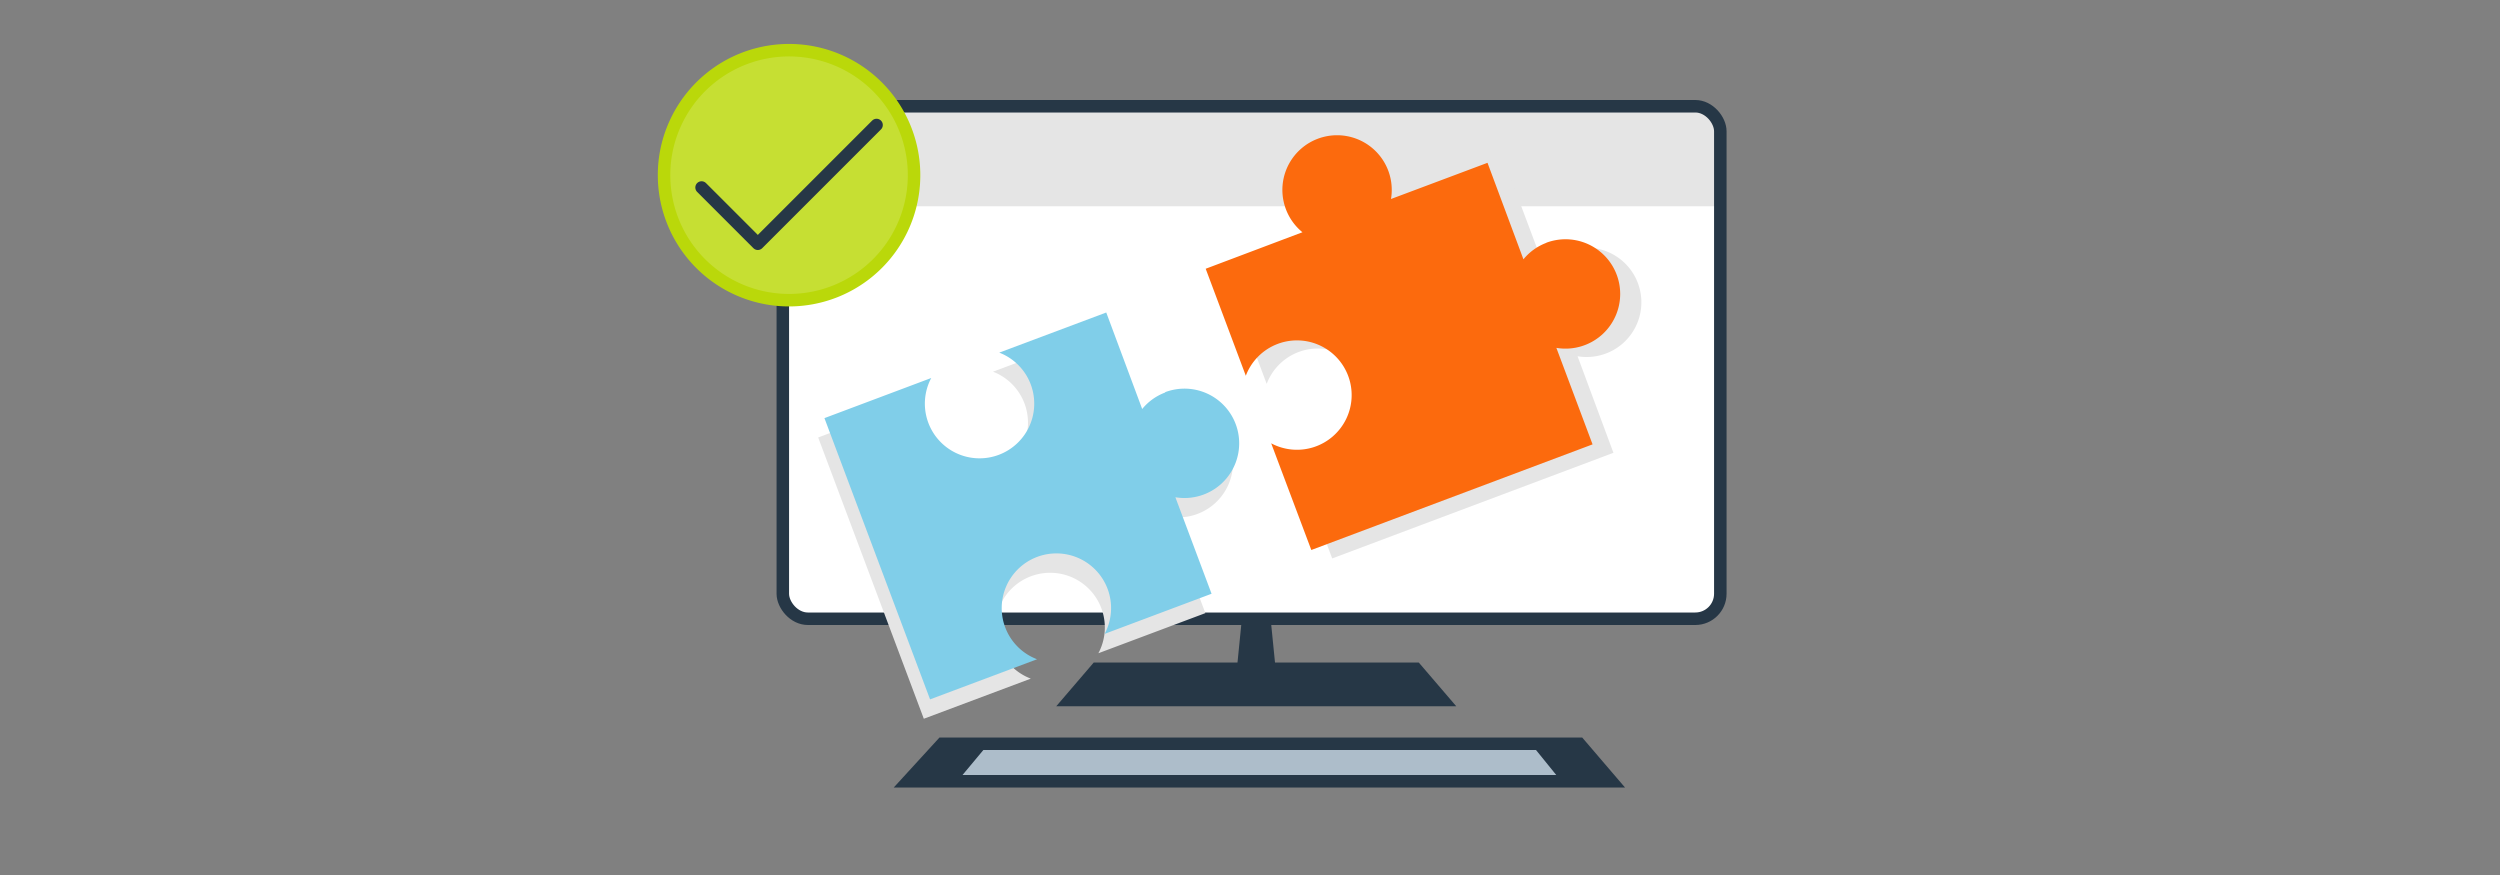 <svg id="Screenshot" xmlns="http://www.w3.org/2000/svg" viewBox="0 0 400 140" style="background-color: #ffb690;">
  <rect x="0" y="0" width="400" height="140" fill="#808080" stroke="none"/>
  <defs>
    <style>
      .cls-1 {
        fill: #263746;
      }

      .cls-2 {
        fill: #adbdca;
      }

      .cls-3 {
        fill: #fff;
      }

      .cls-4 {
        fill: #e5e5e5;
      }

      .cls-5, .cls-6, .cls-8 {
        fill: none;
      }

      .cls-5, .cls-8 {
        stroke: #263746;
      }

      .cls-5, .cls-7 {
        stroke-miterlimit: 10;
      }

      .cls-5, .cls-7, .cls-8 {
        stroke-width: 2px;
      }

      .cls-7 {
        fill: #c6df33;
        stroke: #bad80a;
      }

      .cls-8 {
        stroke-linecap: round;
        stroke-linejoin: round;
        fill-rule: evenodd;
      }

      .cls-9 {
        fill: #fc6a0d;
      }

      .cls-10 {
        fill: #80cee9;
      }
    </style>
  </defs>
  
  <title>biztalk-get-started-scenarios</title>
  <g>
    <g>
      <polygon class="cls-1" points="260 126 143 126 150.32 118 253.15 118 260 126"/>
      <polygon class="cls-2" points="249 124 154 124 157.34 120 245.76 120 249 124"/>
      <polygon class="cls-1" points="227 106 175 106 169 113 233 113 227 106"/>
      <polygon class="cls-1" points="204.5 111 197.5 111 198.9 97 203.1 97 204.5 111"/>
      <rect class="cls-3" x="125.25" y="16.5" width="150" height="82" rx="4" ry="4" transform="translate(400.5 115) rotate(180)"/>
      <path class="cls-4" d="M275.75,21V33h-150V21a4,4,0,0,1,4-4H271.78A4,4,0,0,1,275.75,21Z"/>
      <rect class="cls-5" x="125.25" y="17" width="150" height="82" rx="4" ry="4" transform="translate(400.5 116) rotate(180)"/>
      <rect class="cls-6" x="110.75" y="8.5" width="183" height="127"/>
    </g>
    <path class="cls-7" d="M107.8,20.31a20,20,0,1,1-1.55,7.8A19.77,19.77,0,0,1,107.8,20.31Z"/>
    <polyline class="cls-8" points="112.25 30 121.25 39 140.25 20"/>
    <path class="cls-4" d="M250.77,40.19a8.7,8.7,0,0,0-3.68,2.64L241.3,27.4l-15.44,5.79a8.75,8.75,0,1,0-14.17,5.32L196.25,44.3l6.42,17.12a8.75,8.75,0,1,1,4.06,10.81l6.42,17.12,45-16.9L252.41,57a8.75,8.75,0,1,0-1.64-16.81Z"/>
    <path class="cls-9" d="M247.43,38.85a8.7,8.7,0,0,0-3.68,2.64L238,26.05l-15.44,5.79a8.75,8.75,0,1,0-14.17,5.32L192.91,43l6.42,17.12a8.75,8.75,0,1,1,4.06,10.81L209.81,88l45-16.9-5.79-15.44a8.75,8.75,0,1,0-1.64-16.81Z"/>
    <path class="cls-4" d="M185.43,65.85a8.7,8.7,0,0,0-3.68,2.64L176,53.05l-17.12,6.42A8.75,8.75,0,1,1,148,63.53L130.91,70l16.9,45,15.44-5.79,1.68-.63a8.75,8.75,0,1,1,10.81-4.06l1.68-.63,15.44-5.79-5.79-15.44a8.75,8.75,0,1,0-1.64-16.81Z"/>
    <path class="cls-10" d="M186.43,62.8a8.7,8.7,0,0,0-3.68,2.64L177,50l-17.12,6.42A8.75,8.75,0,1,1,149,60.48L131.91,66.9l16.9,45,15.44-5.79,1.68-.63a8.75,8.75,0,1,1,10.81-4.06l1.68-.63L193.85,95l-5.79-15.44a8.75,8.75,0,1,0-1.64-16.81Z"/>
  </g>
</svg>
